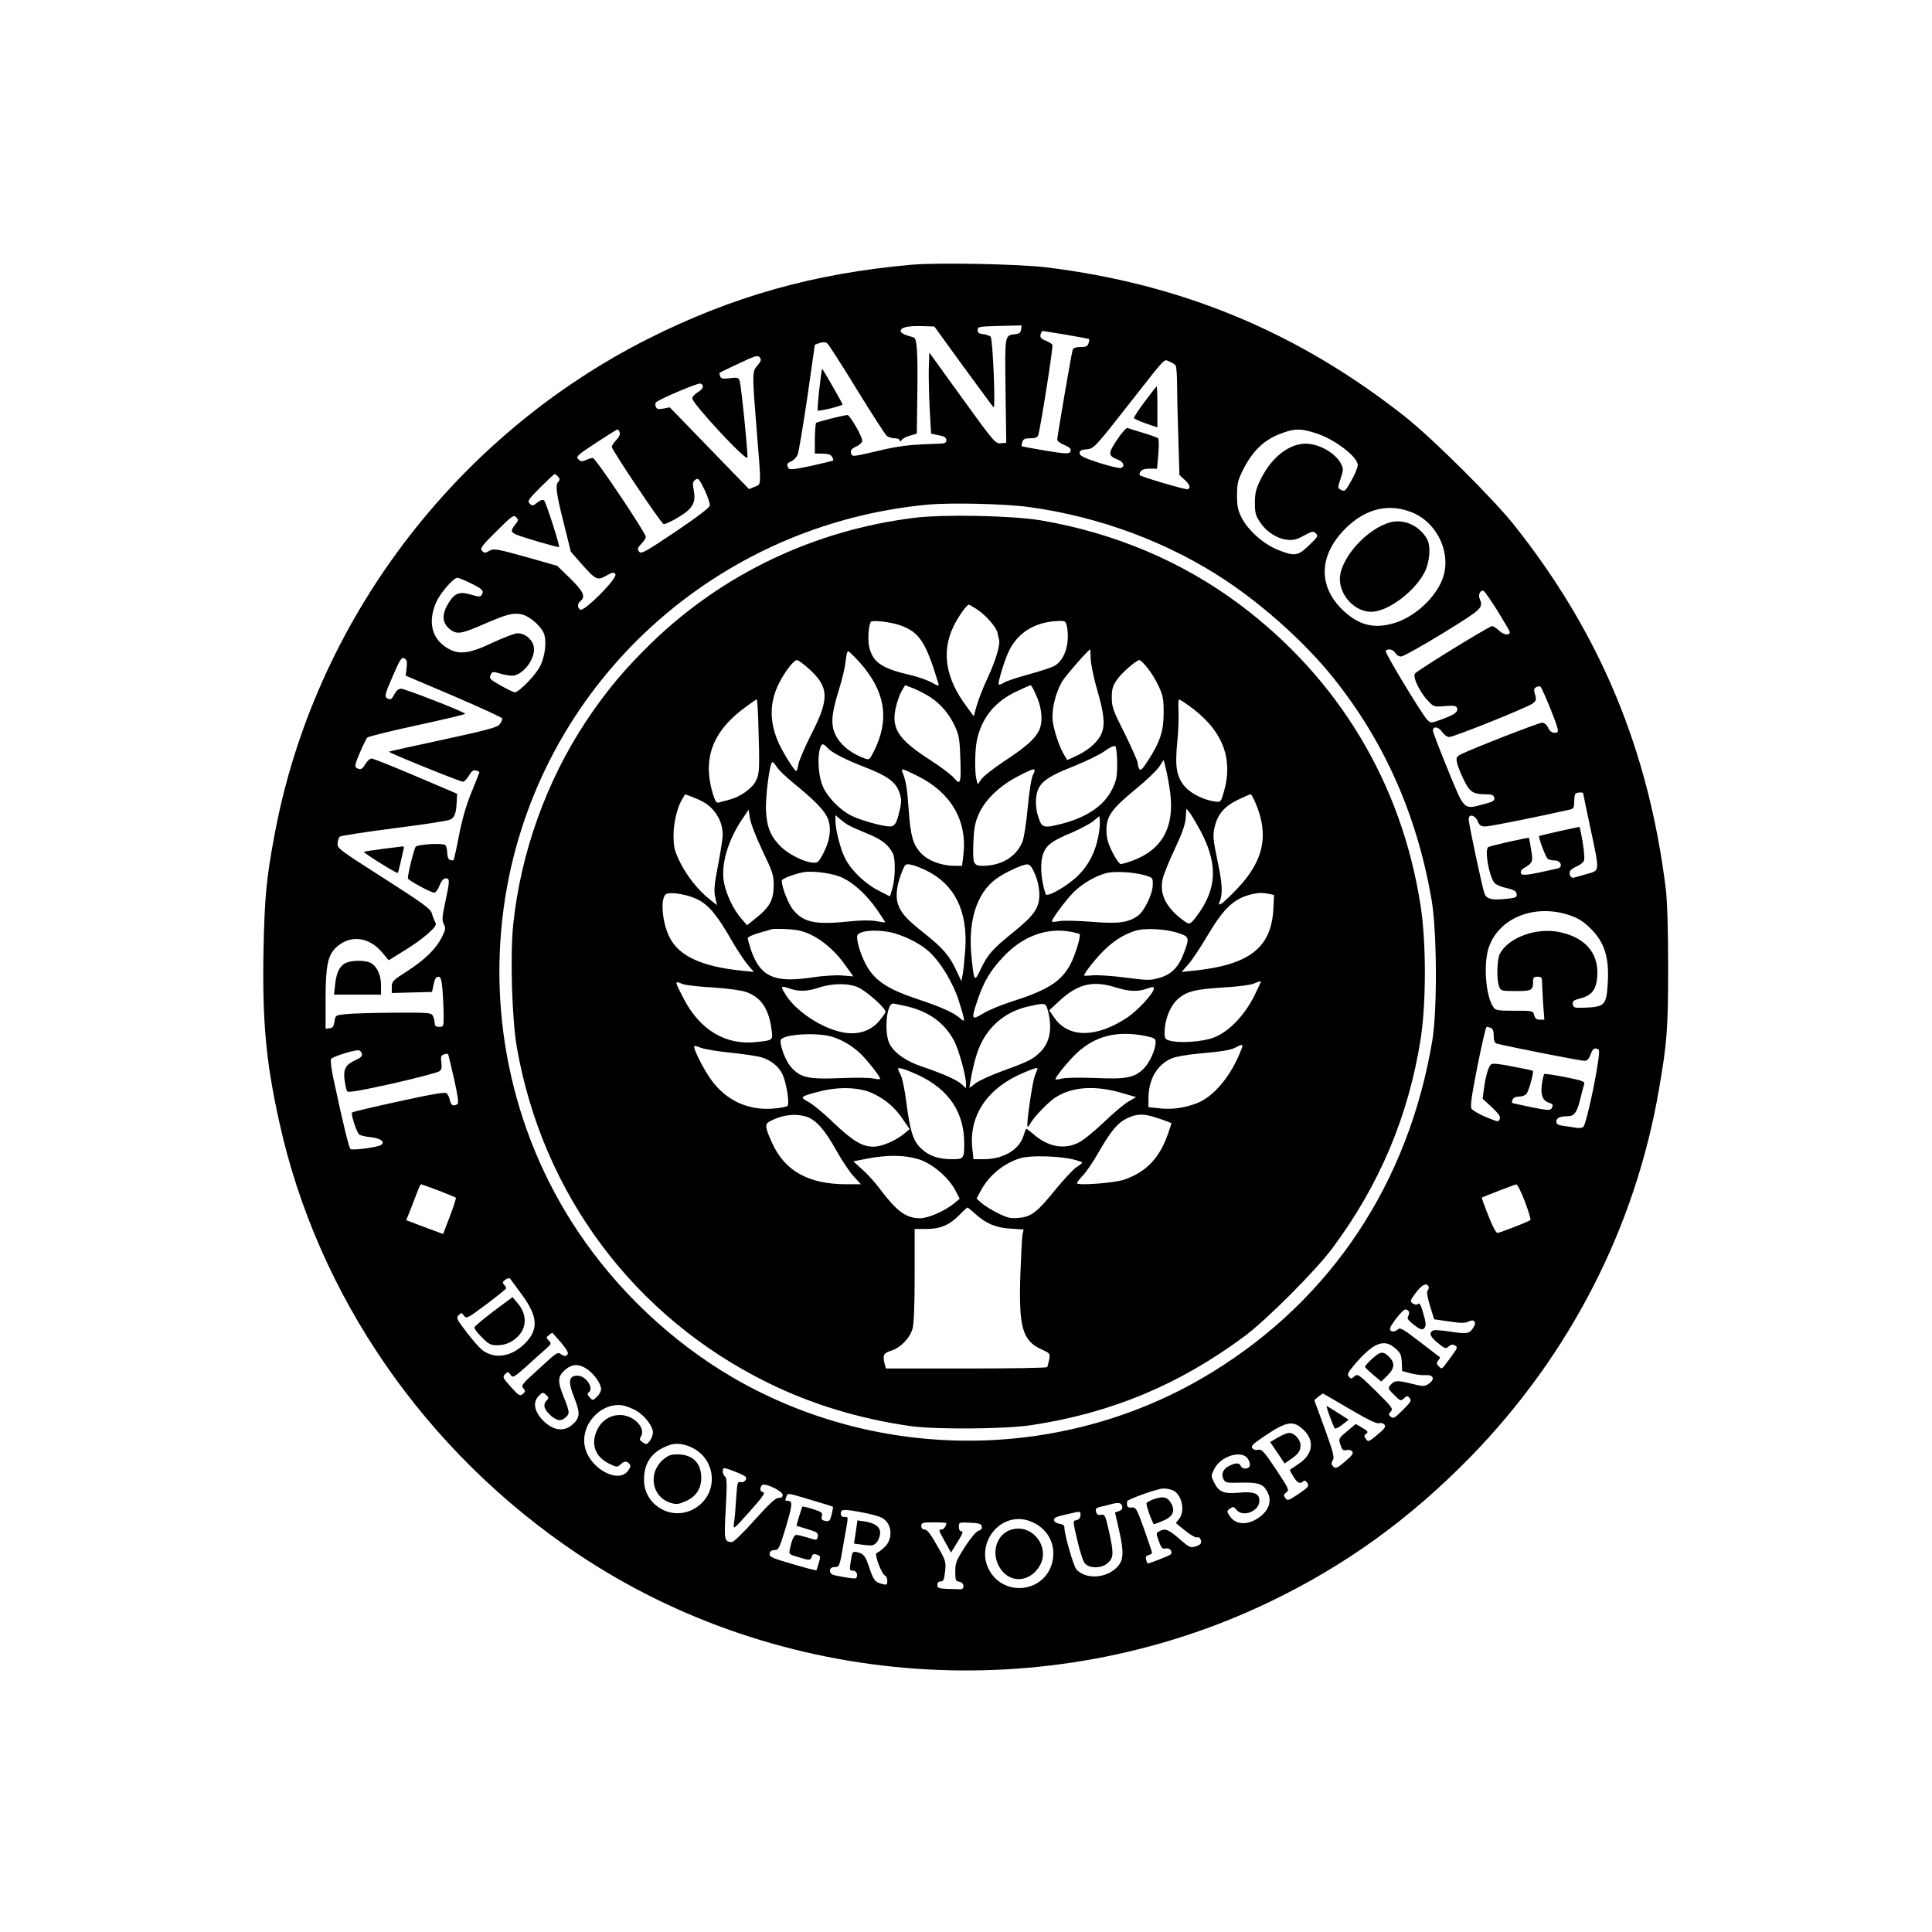 <?xml version="1.0" standalone="no"?>
<!DOCTYPE svg PUBLIC "-//W3C//DTD SVG 20010904//EN"
 "http://www.w3.org/TR/2001/REC-SVG-20010904/DTD/svg10.dtd">
<svg version="1.0" xmlns="http://www.w3.org/2000/svg"
 width="1080pt" height="1080pt" viewBox="0 0 1080 1080"
 preserveAspectRatio="xMidYMid meet">
<g transform="translate(0,1080) scale(0.1,-0.1)"
fill="#000000" stroke="none">
<path d="M5095 9320 c-545 -48 -1002 -177 -1474 -415 -1081 -546 -1863 -1582
-2085 -2765 -47 -249 -57 -354 -63 -656 -7 -391 13 -615 87 -951 213 -975 817
-1849 1670 -2420 1132 -757 2623 -862 3858 -272 430 205 794 468 1137 820 553
569 917 1280 1049 2051 45 260 51 338 51 683 0 209 -5 368 -13 435 -96 778
-368 1431 -848 2035 -120 150 -452 480 -605 602 -598 474 -1251 746 -2014 839
-152 18 -603 27 -750 14z m289 -567 c89 -122 165 -225 170 -230 12 -11 -4 379
-16 394 -5 6 -24 13 -41 15 -24 2 -32 8 -32 23 0 19 8 20 123 23 l123 3 -3
-23 c-2 -17 -11 -24 -33 -26 -59 -7 -58 0 -54 -317 l4 -290 -31 -3 c-29 -3
-37 6 -215 252 l-184 255 -3 -87 c-1 -48 1 -150 5 -227 l8 -139 43 -9 c32 -6
42 -13 42 -28 0 -16 -8 -19 -57 -20 -143 -4 -206 -11 -323 -39 -150 -35 -146
-35 -153 -11 -3 14 4 23 29 35 19 8 34 23 34 32 0 25 -69 144 -83 144 -22 -1
-168 -38 -175 -44 -3 -4 -6 -44 -7 -89 l0 -82 44 -1 c30 0 46 -6 53 -18 5 -10
8 -19 6 -20 -1 -2 -57 -15 -122 -30 -94 -20 -122 -23 -128 -14 -12 21 -10 28
16 40 14 6 29 22 35 37 6 14 30 158 54 320 l42 294 28 10 c19 6 32 5 42 -3 8
-7 83 -123 166 -259 83 -135 158 -252 167 -258 9 -7 28 -13 44 -13 16 0 28 -6
28 -12 0 -9 3 -8 10 2 5 8 26 19 47 25 l38 11 3 224 c3 237 -2 309 -21 314
-52 14 -72 24 -72 36 0 20 39 29 119 27 l69 -2 161 -222z m575 176 c69 -12
128 -23 129 -24 2 -2 1 -13 -3 -24 -5 -17 -15 -21 -45 -21 -28 0 -40 -5 -44
-17 -7 -22 -86 -483 -86 -501 0 -7 15 -19 34 -27 40 -17 48 -26 37 -43 -6 -10
-35 -8 -137 9 -71 12 -131 23 -132 24 -2 2 -1 13 3 24 5 17 15 21 45 21 28 0
40 5 44 18 13 43 85 496 79 505 -3 5 -20 15 -38 23 -26 10 -32 18 -28 34 3 11
8 20 10 20 3 0 62 -10 132 -21z m-1724 -171 c-31 -36 -31 -40 -5 -363 26 -323
27 -300 -11 -316 l-32 -13 -222 229 -221 228 -36 -7 c-28 -5 -37 -3 -42 10 -4
10 -3 21 1 25 21 19 236 110 248 105 24 -9 17 -30 -15 -49 -16 -10 -30 -25
-30 -34 0 -29 303 -355 308 -331 4 20 -35 410 -44 432 -6 15 -14 17 -54 12
-39 -5 -49 -3 -54 10 -4 9 -5 18 -3 20 1 2 50 25 107 52 92 44 107 48 117 34
10 -12 8 -20 -12 -44z m2337 -1 c4 -7 8 -55 8 -107 0 -52 3 -187 7 -300 l6
-205 29 -27 c29 -27 35 -43 18 -53 -9 -5 -270 72 -270 80 0 24 17 35 55 35
l43 0 7 81 c4 44 3 84 -1 89 -5 4 -42 18 -83 30 -40 12 -79 24 -87 27 -8 3
-31 -23 -60 -66 -51 -77 -51 -88 6 -111 32 -13 40 -37 16 -46 -8 -3 -63 10
-123 29 -85 28 -108 39 -108 54 0 13 9 19 36 21 44 4 44 3 243 257 212 270
190 247 223 234 15 -6 31 -16 35 -22z m-3108 -374 c4 -10 -3 -26 -19 -43 -14
-14 -25 -31 -25 -38 0 -17 278 -432 290 -432 17 0 92 41 125 67 43 35 54 66
43 122 -7 39 -6 48 9 59 16 12 21 6 51 -55 18 -37 31 -77 30 -88 -2 -14 -65
-61 -193 -148 -172 -115 -191 -126 -203 -110 -10 14 -8 21 13 43 14 14 25 32
25 39 0 22 -281 441 -296 441 -7 0 -25 -5 -39 -12 -21 -9 -29 -9 -42 5 -15 14
-7 22 98 91 63 41 117 75 120 75 4 1 10 -6 13 -16z m3887 -3 c106 -32 239
-133 239 -180 0 -13 -16 -52 -36 -87 -31 -56 -37 -62 -55 -53 -23 13 -23 10
-3 70 14 44 14 51 0 78 -31 60 -123 112 -198 112 -94 -1 -191 -78 -250 -198
-27 -55 -33 -78 -33 -133 0 -55 4 -72 28 -107 35 -54 95 -93 151 -99 35 -4 54
0 95 23 47 25 53 26 67 12 14 -14 10 -20 -38 -66 -63 -61 -80 -63 -174 -26
-80 32 -165 107 -202 178 -22 42 -27 65 -27 126 0 65 4 84 32 140 56 113 123
176 226 211 67 24 101 23 178 -1z m-4231 -245 c10 -12 10 -19 2 -27 -19 -19
-14 -60 29 -231 l40 -161 56 -64 c83 -94 92 -99 142 -70 36 20 43 21 51 8 14
-22 -178 -214 -197 -198 -17 14 -16 33 2 48 30 25 16 54 -57 126 l-73 71 -165
47 c-180 50 -191 52 -220 34 -16 -10 -22 -10 -35 2 -13 14 -5 26 80 110 85 85
96 93 110 79 14 -14 14 -18 -5 -41 -26 -34 -25 -42 5 -56 31 -14 236 -74 240
-70 6 6 -73 250 -83 260 -7 7 -19 4 -38 -11 -25 -20 -29 -20 -43 -6 -14 14 -8
23 59 90 41 41 77 75 81 75 4 0 12 -7 19 -15z m2630 -169 c401 -55 786 -199
1110 -416 216 -145 443 -351 594 -540 285 -356 466 -765 548 -1236 31 -176 33
-617 5 -789 -133 -797 -564 -1447 -1233 -1857 -812 -499 -1854 -509 -2680 -27
-341 200 -644 486 -866 819 -375 562 -516 1256 -393 1926 213 1152 1172 2022
2350 2133 128 12 430 5 565 -13z m2135 -27 c156 -58 239 -249 171 -394 -48
-103 -158 -198 -265 -229 -110 -32 -192 -12 -280 69 -149 139 -140 320 23 473
107 99 227 127 351 81z m-5250 -401 c64 -32 72 -41 57 -65 -6 -10 -19 -9 -56
2 -66 20 -93 11 -127 -43 -40 -64 -39 -111 3 -147 41 -34 63 -31 202 30 122
52 151 60 201 51 42 -8 107 -63 125 -106 17 -42 8 -126 -20 -183 -25 -50 -119
-147 -142 -147 -7 0 -43 17 -79 38 -59 33 -65 39 -57 58 10 21 12 21 60 7 27
-8 60 -12 73 -9 68 17 129 118 105 175 -15 36 -50 61 -87 61 -15 0 -77 -24
-138 -52 -135 -65 -195 -71 -262 -26 -82 54 -101 146 -54 253 22 49 96 135
117 135 8 0 43 -14 79 -32z m5737 -154 c37 -60 68 -113 68 -117 0 -21 -34 -17
-59 7 -15 14 -33 26 -40 26 -16 0 -414 -245 -431 -265 -15 -18 26 -104 73
-153 31 -33 34 -34 94 -29 50 4 63 2 68 -11 8 -21 -13 -36 -82 -62 -66 -24
-66 -24 -87 -1 -32 36 -236 373 -230 382 10 16 43 9 54 -11 6 -11 20 -20 32
-20 12 0 117 59 235 131 223 138 225 140 204 194 -9 22 5 48 22 42 6 -2 41
-52 79 -113z m-6099 -317 l-5 -44 268 -114 c147 -63 269 -119 271 -125 2 -6
-4 -21 -14 -33 -15 -18 -69 -32 -317 -86 -164 -35 -300 -65 -302 -67 -4 -5
398 -168 414 -168 7 0 22 15 33 34 15 25 25 33 39 29 11 -3 20 -7 20 -10 0 -2
-20 -52 -44 -111 -29 -70 -53 -153 -70 -241 -14 -74 -28 -137 -31 -139 -2 -2
-11 -2 -20 1 -9 4 -15 19 -15 41 0 19 -6 38 -12 43 -19 11 -151 3 -164 -10 -9
-10 -44 -149 -44 -177 0 -10 128 -80 148 -80 7 0 21 18 29 40 11 27 22 40 35
40 23 0 23 -12 -3 -133 -18 -84 -19 -103 -8 -123 11 -21 10 -31 -9 -69 -33
-67 -94 -128 -193 -192 -83 -53 -89 -59 -89 -90 l0 -34 112 3 113 3 9 43 c6
29 14 42 26 42 14 0 18 -13 24 -77 3 -42 6 -105 6 -140 0 -61 -1 -63 -25 -63
-19 0 -25 5 -25 21 0 11 -5 29 -10 40 -10 18 -23 19 -218 18 -114 -1 -234 -4
-267 -8 -59 -6 -60 -6 -65 -41 -4 -27 -10 -36 -27 -38 l-23 -3 0 163 c0 185
12 247 57 290 77 74 184 63 258 -25 l38 -45 82 51 c46 27 107 71 135 96 45 40
51 50 43 66 -6 11 -15 34 -19 50 -8 25 -50 56 -269 196 -245 156 -260 167
-258 194 1 16 7 33 12 38 5 5 142 26 303 47 162 20 304 42 316 49 24 13 32 35
35 100 l2 44 -230 98 c-126 54 -238 98 -247 99 -9 0 -25 -13 -35 -30 -18 -31
-29 -36 -51 -22 -10 7 -6 25 19 83 17 41 36 79 42 86 7 6 132 37 280 69 147
32 267 60 267 64 0 9 -335 140 -358 140 -14 0 -27 -11 -37 -30 -17 -32 -22
-35 -44 -21 -12 8 -6 29 34 120 41 96 50 109 65 101 14 -8 17 -18 13 -53z
m6396 -234 c38 -95 46 -123 35 -127 -21 -8 -40 2 -52 30 -7 14 -20 24 -32 24
-19 0 -393 -146 -452 -176 -26 -13 -29 -19 -23 -47 3 -18 20 -60 37 -95 33
-69 52 -82 122 -82 35 0 45 -4 49 -19 4 -16 -5 -22 -57 -36 -116 -31 -108 -39
-203 194 -46 112 -83 209 -83 216 0 27 30 24 50 -5 12 -17 30 -30 41 -30 26 0
445 168 469 189 17 13 19 21 11 48 -8 27 -6 35 7 42 9 5 20 6 24 2 4 -3 30
-61 57 -128z m181 -468 c0 -2 18 -89 40 -192 53 -249 54 -238 -17 -258 -32 -9
-65 -18 -74 -21 -20 -6 -33 24 -19 41 6 7 24 18 40 25 16 7 32 20 35 31 5 15
-4 93 -20 165 l-5 22 -112 -24 c-61 -14 -113 -26 -114 -27 -6 -6 37 -121 48
-128 7 -5 25 -9 39 -9 35 0 48 -38 16 -45 -169 -38 -199 -42 -205 -27 -3 9 2
20 12 26 55 33 57 37 45 106 -5 35 -11 65 -12 66 -4 4 -215 -44 -227 -51 -22
-13 2 -157 33 -199 7 -10 38 -24 68 -30 42 -10 55 -17 57 -33 3 -19 -3 -22
-61 -28 -76 -8 -105 -1 -118 28 -11 26 -89 391 -89 418 0 31 36 23 50 -11 10
-24 18 -30 44 -30 24 0 318 59 474 95 18 4 22 12 22 44 0 21 3 41 7 44 7 8 43
10 43 2z m-65 -685 c43 -16 75 -37 112 -76 71 -72 98 -156 91 -288 -7 -136
-15 -145 -133 -149 -54 -2 -60 0 -63 19 -3 18 5 23 42 33 57 14 83 42 92 98
21 143 -54 241 -210 273 -129 26 -284 -31 -332 -122 -16 -31 -19 -144 -4 -182
9 -25 13 -26 94 -26 90 0 96 4 96 56 0 19 5 24 25 24 21 0 25 -5 25 -28 0 -16
3 -70 6 -120 l7 -92 -25 0 c-19 0 -27 7 -32 25 -6 25 -8 25 -111 25 -97 0
-106 2 -119 23 -42 65 -54 244 -23 333 59 168 265 246 462 174z m-451 -626
c11 -4 16 -19 16 -44 0 -28 5 -40 18 -44 35 -11 466 -96 488 -96 17 0 26 9 35
35 13 35 24 41 46 27 16 -10 -67 -420 -87 -432 -8 -5 -24 -7 -35 -5 -11 2 -41
7 -67 10 -38 5 -48 10 -48 25 0 20 19 30 60 30 40 0 55 19 74 97 9 37 19 75
22 84 4 13 -15 20 -107 38 -61 12 -114 20 -117 17 -3 -4 -9 -30 -13 -59 -8
-58 5 -91 41 -102 22 -7 24 -13 12 -33 -7 -10 -30 -8 -113 9 -57 12 -105 22
-107 24 -1 1 0 10 4 19 4 9 17 16 34 16 16 0 35 6 42 14 13 13 44 124 36 130
-1 2 -52 13 -112 24 -73 15 -113 19 -121 12 -15 -12 -31 -69 -40 -138 l-7 -54
51 -47 c36 -34 50 -53 45 -64 -8 -21 -5 -21 -83 11 -35 15 -69 35 -75 44 -8
13 0 72 33 238 24 121 47 220 51 220 5 0 15 -3 24 -6z m-6311 -143 c3 -15 -5
-23 -35 -37 -56 -25 -69 -49 -62 -111 4 -28 10 -56 14 -63 6 -9 69 2 255 43
136 31 254 62 262 69 11 8 14 23 10 50 -4 31 -2 38 15 44 11 3 21 4 23 2 1 -1
16 -64 33 -138 22 -99 27 -137 19 -142 -23 -14 -35 -8 -42 21 -3 16 -12 34
-19 40 -8 7 -87 -6 -267 -46 -139 -30 -257 -58 -261 -62 -8 -7 24 -107 39
-122 6 -6 35 -13 66 -16 55 -6 83 -27 56 -44 -21 -13 -161 -31 -170 -22 -9 9
-42 144 -92 379 -14 62 -21 117 -17 124 7 12 118 48 151 49 9 1 19 -8 22 -18z
m428 -766 c51 -20 95 -38 97 -40 3 -2 -12 -49 -33 -104 l-38 -99 -76 28 c-42
15 -88 33 -103 39 l-27 10 31 78 c16 43 34 88 39 101 5 12 10 22 13 22 2 0 46
-16 97 -35z m6073 -61 c20 -53 34 -99 31 -104 -4 -6 -152 -65 -183 -72 -9 -2
-27 33 -52 96 -22 55 -38 101 -37 101 9 6 184 73 193 74 6 1 28 -42 48 -95z
m-5606 -522 c92 -125 94 -200 8 -280 -73 -67 -159 -79 -226 -32 -17 12 -58 58
-91 102 -56 73 -60 81 -45 96 14 15 17 15 30 -3 13 -18 19 -15 125 64 61 46
111 86 111 90 0 4 -6 13 -12 20 -11 10 -9 15 6 27 11 8 23 11 27 7 3 -5 34
-45 67 -91z m5067 48 c4 -6 2 -16 -4 -23 -7 -9 -3 -35 13 -87 l23 -75 84 -12
c64 -10 89 -10 107 -1 34 17 49 -2 27 -35 -21 -33 -34 -35 -128 -21 -44 7 -85
10 -92 8 -30 -12 -23 -34 21 -70 41 -34 46 -35 62 -21 12 11 22 13 35 6 16 -9
15 -14 -13 -52 -64 -88 -58 -83 -77 -65 -14 14 -14 20 -3 33 7 8 11 17 9 18
-2 2 -53 41 -112 86 -98 75 -110 82 -125 68 -18 -15 -42 -13 -42 5 0 18 71
108 85 108 20 0 28 -17 17 -37 -8 -13 -1 -23 32 -49 29 -23 45 -29 54 -22 16
14 15 29 -4 94 -11 40 -19 52 -27 45 -8 -6 -18 -5 -30 3 -16 12 -14 17 18 60
35 45 57 56 70 36z m-4849 -315 c36 -43 44 -59 35 -68 -9 -9 -16 -9 -32 1 -24
16 -19 19 -141 -93 -79 -71 -86 -81 -73 -95 13 -15 13 -19 -2 -32 -17 -14 -22
-11 -67 39 -45 50 -48 55 -33 71 16 15 18 15 31 -3 13 -18 17 -16 81 40 36 33
85 77 108 97 40 35 41 38 25 54 -16 16 -16 18 0 30 9 8 18 14 19 14 1 0 23
-25 49 -55z m4666 -34 c27 -24 32 -36 34 -77 l2 -48 48 -13 c27 -7 65 -12 84
-10 44 3 53 -24 16 -49 -24 -15 -31 -15 -91 0 -83 21 -98 20 -120 -4 -18 -20
-18 -22 18 -57 35 -35 37 -36 55 -20 17 16 20 16 32 2 12 -14 6 -23 -38 -67
-44 -44 -53 -50 -67 -38 -14 11 -14 15 0 30 14 15 6 25 -85 115 -95 93 -101
97 -119 81 -16 -15 -20 -15 -31 -1 -10 12 -5 23 28 62 108 128 169 153 234 94z
m-4521 -114 c40 -27 79 -82 79 -112 0 -12 -10 -31 -23 -43 -23 -22 -24 -22
-41 -3 -11 12 -14 21 -7 26 35 21 -12 95 -61 95 -49 0 -54 -33 -18 -123 35
-88 33 -114 -13 -153 -46 -39 -106 -30 -159 23 -51 51 -61 103 -28 138 22 23
25 24 42 8 17 -15 17 -18 2 -34 -21 -23 -11 -51 27 -84 36 -29 55 -31 81 -8
24 21 23 29 -12 117 -35 87 -33 113 12 151 37 31 75 32 119 2z m4263 -223 c99
-58 151 -84 164 -80 11 4 24 0 31 -8 9 -11 2 -22 -39 -56 -48 -40 -52 -42 -64
-24 -12 16 -12 20 1 29 13 10 10 15 -21 33 l-37 22 -49 -41 c-47 -39 -48 -41
-37 -75 9 -29 14 -34 33 -30 12 3 27 0 33 -8 8 -10 0 -22 -40 -56 -45 -38 -52
-41 -66 -28 -12 13 -12 19 -3 35 11 16 3 44 -45 178 l-58 158 22 19 c13 10 25
18 26 18 2 0 69 -39 149 -86z m-3987 -10 c48 -28 93 -87 93 -122 0 -13 -8 -34
-17 -46 -16 -21 -20 -22 -40 -9 -18 12 -20 18 -10 33 29 48 -41 120 -117 120
-54 0 -100 -29 -126 -79 -40 -80 -15 -154 65 -193 42 -20 45 -21 63 -5 22 21
36 21 51 3 8 -10 6 -19 -10 -40 -55 -70 -209 14 -238 130 -32 124 84 256 209
238 19 -3 54 -17 77 -30z m3730 -107 c63 -60 53 -136 -26 -189 -25 -17 -48
-33 -50 -34 -2 -2 7 -19 19 -38 22 -36 38 -44 56 -26 6 6 14 3 22 -10 11 -17
6 -24 -49 -61 -57 -38 -61 -40 -74 -23 -11 16 -10 20 6 32 17 12 14 19 -58
128 -66 99 -80 114 -99 110 -13 -4 -27 0 -33 8 -10 12 2 24 66 67 126 85 162
91 220 36z m-3446 -88 c176 -59 186 -293 17 -364 -122 -50 -258 40 -258 172 0
89 37 148 115 184 46 22 79 23 126 8z m3135 -74 c9 -14 14 -32 10 -40 -7 -19
-42 -19 -50 0 -7 19 -29 19 -66 0 -34 -17 -45 -46 -30 -75 10 -19 19 -20 98
-18 98 2 124 -7 148 -54 22 -43 11 -90 -31 -127 -67 -59 -145 -61 -181 -5 -17
25 -17 27 2 41 17 12 21 12 36 -7 36 -44 128 -8 128 50 0 42 -28 53 -114 46
-86 -8 -113 4 -139 57 -18 36 -18 38 0 74 36 74 155 110 189 58z m-2808 -100
c12 -12 -10 -36 -27 -30 -18 5 -20 -2 -26 -92 -3 -54 -8 -116 -12 -137 -5 -39
-5 -39 88 65 69 77 89 105 76 107 -18 4 -22 19 -9 39 11 18 117 -30 117 -54 0
-12 -7 -17 -21 -16 -16 2 -51 -30 -134 -122 -61 -69 -119 -125 -128 -125 -44
1 -45 9 -35 186 7 136 7 171 -4 180 -14 12 -17 36 -7 47 5 5 110 -36 122 -48z
m2386 -75 c51 -19 74 -116 37 -161 l-18 -23 53 -43 c30 -24 59 -41 67 -37 9 3
16 -3 20 -16 4 -16 -1 -23 -19 -31 -38 -14 -42 -13 -104 41 -59 51 -77 58
-110 40 -18 -10 -18 -12 -2 -56 14 -38 20 -44 38 -40 23 6 43 -20 27 -34 -7
-7 -118 -50 -127 -50 -2 0 -6 9 -9 21 -4 15 0 23 14 26 10 3 19 9 19 13 0 4
-20 63 -44 131 -42 117 -46 124 -70 122 -24 -2 -29 6 -25 35 2 11 170 71 201
71 15 1 38 -3 52 -9z m-2019 -55 c65 -19 119 -36 121 -38 2 -1 -2 -21 -7 -43
-9 -36 -13 -40 -36 -36 -19 4 -23 9 -19 27 5 19 -1 24 -50 39 -31 10 -57 16
-59 14 -1 -2 -9 -26 -18 -55 l-15 -52 62 -19 c50 -15 60 -21 58 -38 -5 -26 -3
-26 -58 -9 -27 8 -55 15 -62 15 -13 0 -25 -25 -36 -77 -7 -31 -7 -32 45 -47
66 -20 68 -20 77 3 5 14 12 17 29 10 20 -7 21 -11 10 -46 -6 -21 -12 -40 -13
-41 -1 -2 -62 13 -134 35 -114 33 -130 40 -128 58 2 13 11 20 28 20 22 0 27 9
62 125 38 128 40 150 13 150 -17 0 -18 2 -9 24 8 21 2 22 139 -19z m1738 -35
c3 -13 -2 -21 -18 -27 l-22 -8 24 -105 c26 -116 24 -161 -10 -198 -61 -66
-177 -73 -230 -15 -16 18 -67 195 -67 235 0 11 -10 18 -27 20 -16 2 -29 10
-31 20 -2 13 12 20 67 32 86 20 81 20 81 -5 0 -12 -8 -23 -20 -26 -24 -6 -25
4 4 -121 13 -56 31 -111 41 -122 27 -30 98 -28 130 5 31 30 31 53 4 176 -20
89 -23 95 -44 91 -16 -3 -24 2 -28 17 -4 17 0 22 21 27 15 3 41 10 57 14 48
13 62 11 68 -10z m-1450 -35 c43 -8 90 -21 106 -29 60 -31 66 -123 11 -169
-16 -14 -34 -27 -40 -29 -14 -4 28 -118 47 -125 7 -3 13 -16 13 -30 0 -22 -3
-24 -27 -18 -41 10 -50 21 -73 90 -22 67 -31 79 -67 88 -28 6 -29 4 -38 -55
-7 -44 -6 -48 14 -48 20 0 30 -28 16 -42 -5 -5 -66 4 -122 17 -33 8 -31 45 1
45 29 0 29 -1 55 152 25 141 25 128 1 128 -13 0 -20 7 -20 20 0 25 17 25 123
5z m928 -46 c104 -35 158 -133 130 -237 -44 -162 -262 -190 -348 -45 -87 149
56 336 218 282z m-461 -13 c0 -16 -14 -36 -26 -36 -19 0 -19 -1 19 -69 l33
-60 37 60 c27 43 33 59 22 59 -9 0 -15 9 -15 25 0 25 1 26 62 23 51 -2 63 -6
66 -21 3 -12 -4 -20 -18 -24 -13 -4 -43 -39 -76 -90 -48 -75 -54 -89 -54 -138
0 -48 2 -54 23 -57 27 -4 32 -43 5 -42 -10 0 -43 1 -73 2 -48 2 -55 5 -55 22
0 13 7 20 19 20 15 0 19 10 24 56 6 54 4 60 -45 145 -35 63 -56 89 -69 89 -12
0 -19 7 -19 20 0 18 7 20 70 20 39 0 70 -2 70 -4z"/>
<path d="M4580 8625 c-7 -64 -11 -118 -9 -120 6 -6 139 27 139 34 0 6 -106
191 -114 199 -2 1 -9 -50 -16 -113z"/>
<path d="M6400 8556 c-35 -46 -62 -88 -61 -93 1 -4 31 -18 66 -30 l65 -22 0
115 c0 63 -2 114 -4 114 -2 0 -32 -38 -66 -84z"/>
<path d="M5108 7905 c-557 -70 -1063 -311 -1460 -693 -153 -148 -257 -272
-370 -441 -224 -338 -367 -737 -409 -1139 -18 -172 -7 -536 21 -691 145 -821
659 -1506 1405 -1872 247 -121 509 -200 795 -241 143 -20 535 -17 680 6 448
69 824 227 1188 497 123 92 395 364 489 490 263 352 428 742 495 1174 31 201
31 540 -1 743 -105 682 -459 1271 -1014 1685 -321 239 -695 397 -1108 468
-161 27 -548 35 -711 14z m350 -509 c50 -32 110 -99 118 -133 3 -16 7 -33 9
-39 8 -26 -19 -116 -62 -209 -26 -55 -54 -127 -63 -159 l-17 -60 -40 55 c-116
155 -141 302 -75 443 25 54 76 126 88 126 2 0 21 -11 42 -24z m-427 -91 c109
-39 144 -92 215 -327 4 -15 -2 -13 -38 7 -24 13 -75 31 -113 40 -162 37 -213
70 -235 153 -10 39 -6 123 8 146 6 11 112 -1 163 -19z m933 -6 c18 -93 -11
-188 -69 -221 -16 -9 -82 -31 -145 -48 -63 -17 -126 -38 -138 -46 -13 -9 -26
-13 -29 -10 -7 7 34 142 59 191 52 103 148 160 279 164 33 1 37 -2 43 -30z
m133 -182 c1 -29 17 -108 37 -176 37 -127 44 -189 25 -238 -16 -44 -69 -93
-133 -124 l-60 -28 -16 27 c-27 43 -57 133 -65 189 -8 62 14 157 52 223 20 33
148 180 158 180 0 0 1 -24 2 -53z m-1292 -19 c145 -162 170 -321 79 -500 -23
-45 -25 -47 -52 -37 -91 34 -154 93 -173 161 -13 51 -6 103 32 227 17 53 33
122 36 154 3 31 9 57 14 57 4 0 33 -28 64 -62z m-286 -34 c116 -104 119 -168
17 -367 -37 -73 -69 -149 -73 -169 -3 -21 -8 -38 -12 -38 -10 0 -70 96 -97
154 -54 119 -54 228 1 337 32 64 82 129 100 129 7 0 36 -21 64 -46z m1895 3
c20 -24 48 -70 63 -103 24 -51 28 -71 28 -149 0 -101 -20 -163 -89 -269 -29
-45 -40 -56 -47 -45 -5 8 -9 23 -9 33 0 11 -33 84 -72 164 -65 129 -73 149
-73 202 0 49 5 66 30 102 29 40 107 108 125 108 5 0 25 -19 44 -43z m-1209
-167 c58 -40 103 -94 133 -160 22 -46 27 -73 30 -172 6 -147 1 -161 -35 -117
-16 18 -73 62 -128 97 -157 101 -205 157 -205 241 0 43 23 122 46 158 l14 23
51 -20 c28 -12 70 -34 94 -50z m589 9 c32 -70 37 -149 13 -195 -24 -47 -73
-90 -193 -169 -61 -41 -119 -86 -129 -102 l-19 -28 -7 25 c-11 40 -10 164 2
222 27 126 100 216 222 273 39 19 75 34 78 35 4 0 19 -27 33 -61z m-1555 -147
c8 -264 7 -285 -13 -326 -22 -44 -88 -91 -151 -107 -22 -6 -48 -12 -57 -15
-13 -4 -20 7 -33 48 -60 201 -1 354 190 491 28 20 52 37 55 37 3 0 7 -57 9
-128z m2402 97 c190 -135 255 -291 201 -484 -17 -58 -18 -60 -47 -56 -60 7
-133 42 -168 80 -50 55 -60 114 -46 252 6 60 9 138 7 174 -2 36 -1 65 3 65 3
0 26 -14 50 -31z m-2015 -240 c23 -26 103 -67 210 -108 121 -47 168 -80 189
-134 14 -37 15 -54 7 -94 -19 -86 -29 -103 -59 -103 -39 0 -167 36 -215 61
-64 32 -133 104 -158 162 -24 54 -32 155 -17 210 9 33 18 34 43 6z m1619 -87
c0 -75 -4 -95 -28 -144 -45 -91 -139 -156 -282 -193 -101 -26 -111 -23 -130
36 -12 34 -16 70 -13 107 7 80 46 114 206 177 68 27 147 65 175 85 32 23 56
34 62 28 5 -5 10 -48 10 -96z m296 -160 c26 -193 -43 -320 -207 -382 -30 -11
-61 -20 -69 -20 -7 0 -29 30 -47 67 -26 53 -33 80 -33 125 1 77 30 117 165
228 58 47 116 103 130 124 l25 38 12 -49 c7 -26 18 -85 24 -131z m-2196 137
c11 -16 52 -55 90 -86 107 -87 165 -144 187 -187 28 -54 21 -127 -18 -203 -28
-54 -32 -58 -63 -55 -47 4 -132 46 -175 88 -57 56 -79 107 -84 201 -4 80 21
273 36 273 4 0 16 -14 27 -31z m783 -46 c186 -92 278 -247 258 -436 l-8 -67
-42 0 c-72 0 -147 28 -186 69 -46 48 -60 96 -71 250 -8 116 -15 156 -34 204
-10 24 -2 22 83 -20z m647 7 c-10 -19 -21 -90 -30 -185 -8 -86 -21 -171 -30
-192 -35 -83 -118 -133 -222 -133 -53 0 -57 12 -51 143 3 73 10 104 31 150 35
77 114 153 213 205 97 51 110 53 89 12z m-1820 -168 c55 -43 85 -104 85 -170
0 -19 -12 -95 -26 -168 -21 -107 -24 -143 -16 -179 l10 -45 -39 31 c-65 51
-128 130 -167 208 -32 66 -36 83 -37 150 0 75 21 160 51 208 l14 23 50 -19
c27 -10 61 -28 75 -39z m3063 10 c77 -179 47 -323 -101 -479 -39 -41 -79 -79
-89 -84 -16 -9 -17 -7 -8 16 15 39 12 95 -9 198 -32 152 -34 172 -17 229 18
64 59 107 136 142 30 14 58 26 61 26 4 0 16 -21 27 -48z m-309 -153 c93 -174
95 -305 6 -444 -18 -27 -41 -58 -51 -67 -18 -16 -21 -15 -60 15 -90 70 -124
145 -104 226 6 25 36 100 67 165 40 84 58 135 61 172 l4 54 19 -24 c10 -13 36
-57 58 -97z m-2448 -112 c58 -120 64 -138 64 -197 0 -79 -23 -122 -99 -182
l-50 -40 -33 38 c-44 52 -80 127 -95 196 -20 97 17 231 97 353 l40 59 7 -47
c3 -26 35 -107 69 -180z m479 142 c14 -9 62 -30 106 -48 80 -32 119 -61 145
-111 16 -31 14 -140 -3 -198 l-13 -43 -63 32 c-78 40 -154 114 -188 181 -26
51 -54 160 -54 212 l0 29 23 -19 c12 -11 33 -27 47 -35z m1400 -63 c-18 -91
-54 -161 -112 -219 -61 -60 -175 -126 -183 -105 -28 86 -33 180 -11 232 19 45
52 68 156 111 48 21 103 50 122 65 l33 28 3 -26 c2 -15 -2 -53 -8 -86z m-964
-191 c160 -78 234 -226 220 -440 -4 -55 -10 -118 -14 -140 l-8 -40 -27 58
c-38 83 -78 129 -178 208 -105 83 -134 117 -151 170 -13 45 -3 112 27 183 15
36 18 38 48 32 18 -3 55 -18 83 -31z m611 -25 c14 -33 23 -77 23 -111 0 -75
-29 -116 -150 -214 -112 -90 -140 -122 -179 -205 -34 -72 -36 -69 -50 69 -21
198 27 354 133 435 49 37 157 87 181 84 14 -2 27 -20 42 -58z m-1096 -9 c69
-26 147 -94 210 -184 27 -39 48 -71 47 -73 -2 -1 -25 2 -51 7 -30 5 -84 5
-140 -1 -198 -21 -265 -8 -324 65 -26 32 -63 126 -63 162 0 11 66 36 120 47
46 9 146 -3 201 -23z m1709 6 c44 -13 45 -14 44 -54 -1 -52 -47 -146 -83 -172
-54 -39 -109 -46 -258 -34 -76 6 -157 8 -180 4 -24 -5 -43 -5 -43 -2 0 15 78
119 120 162 50 50 124 93 187 109 46 11 152 5 213 -13z m-2500 -135 c62 -31
112 -91 194 -236 28 -48 66 -105 85 -128 l35 -41 -70 7 c-223 23 -352 83 -403
190 -43 89 -51 229 -13 240 35 10 119 -6 172 -32z m3190 32 l32 -7 -4 -81
c-12 -215 -136 -310 -443 -342 l-70 -7 36 40 c21 23 68 94 107 160 95 160 152
213 257 236 32 7 50 7 85 1z m-2559 -228 c70 -33 144 -98 196 -174 l43 -60
-63 5 c-34 3 -113 -2 -175 -12 -204 -30 -282 6 -333 152 -10 31 -19 61 -19 68
0 7 28 20 63 30 34 9 67 19 72 21 6 2 44 2 86 0 55 -3 91 -11 130 -30z m2057
8 c60 -20 62 -26 31 -109 -30 -81 -70 -122 -137 -141 -51 -15 -65 -15 -189 1
-73 10 -156 15 -183 13 -28 -3 -50 -3 -50 -1 0 12 57 85 103 132 57 58 115 96
180 117 53 18 173 12 245 -12z m-1617 6 c70 -14 163 -58 216 -104 68 -59 138
-174 173 -281 36 -114 37 -125 8 -98 -36 32 -102 62 -242 109 -151 50 -224 95
-272 169 -34 52 -68 152 -62 183 5 28 91 38 179 22z m1017 1 c23 -5 45 -10 47
-13 9 -9 -26 -122 -52 -170 -52 -96 -129 -144 -331 -208 -56 -18 -127 -47
-157 -66 -65 -39 -67 -34 -31 74 36 106 73 168 145 244 108 115 244 165 379
139z m1021 -363 c-57 -110 -141 -196 -224 -228 -63 -24 -190 -33 -247 -17 -24
6 -28 12 -28 45 0 68 29 144 69 182 49 47 97 60 260 70 79 4 151 14 171 22 19
9 37 14 38 12 2 -1 -16 -40 -39 -86z m-3192 71 c15 -6 91 -15 168 -19 81 -5
159 -16 185 -25 86 -30 129 -96 144 -217 6 -53 7 -53 -84 -63 -171 -20 -317
66 -408 242 -53 103 -53 101 -5 82z m981 -19 c45 -20 152 -115 152 -135 0 -6
-16 -30 -36 -53 -48 -57 -121 -79 -203 -63 -119 23 -264 120 -320 212 -29 47
-27 50 20 34 54 -19 101 -18 169 5 75 24 164 25 218 0z m1440 0 c74 -23 122
-25 175 -6 31 11 37 11 37 0 0 -25 -86 -119 -147 -161 -172 -115 -328 -117
-408 -4 l-30 43 56 52 c103 96 188 117 317 76z m-1170 -105 c125 -30 210 -91
265 -192 26 -49 67 -195 67 -242 l0 -24 -23 21 c-27 25 -103 59 -215 97 -92
30 -156 73 -187 125 -34 58 -21 230 17 230 7 0 41 -7 76 -15z m791 -29 c24
-95 10 -171 -41 -224 -42 -43 -66 -55 -212 -108 -65 -24 -134 -55 -153 -70
l-34 -26 6 39 c17 97 37 167 61 214 54 107 147 178 267 204 94 20 93 20 106
-29z m-1203 -143 c55 -18 104 -47 151 -90 34 -31 113 -130 113 -143 0 -4 -17
-4 -37 1 -21 5 -106 6 -190 2 -175 -7 -220 3 -272 63 -33 37 -69 140 -54 155
30 30 214 38 289 12z m1747 6 c48 -10 57 -15 57 -34 0 -42 -32 -113 -66 -148
-52 -52 -99 -61 -272 -53 -81 3 -164 2 -184 -3 -21 -5 -38 -7 -38 -4 0 13 74
104 118 145 104 98 227 128 385 97z m-2315 -94 c73 -8 150 -19 170 -26 53 -16
96 -52 116 -94 22 -47 41 -164 28 -177 -5 -5 -40 -12 -78 -15 -142 -12 -267
46 -350 163 -40 56 -94 161 -94 184 0 5 17 2 37 -7 21 -8 97 -21 171 -28z
m2852 21 c-56 -149 -155 -268 -252 -304 -72 -27 -143 -36 -212 -27 l-56 6 0
48 c0 108 48 191 133 226 21 8 86 20 145 25 143 13 182 20 212 36 36 19 41 17
30 -10z m-1804 -147 c169 -80 254 -208 254 -380 0 -85 -3 -89 -67 -89 -77 0
-130 18 -174 60 -45 42 -62 97 -83 262 -8 64 -22 130 -30 147 -9 16 -16 33
-16 37 0 10 47 -5 116 -37z m664 37 c0 -2 -7 -19 -15 -39 -14 -34 -49 -276
-41 -285 3 -2 10 7 17 19 18 35 100 119 140 145 95 60 224 68 374 23 l76 -22
-42 -24 c-23 -13 -86 -66 -139 -117 -54 -51 -117 -103 -142 -114 -81 -40 -171
-22 -250 47 -20 17 -38 31 -40 31 -3 0 -10 -17 -16 -38 -24 -79 -113 -132
-222 -132 l-58 0 -6 53 c-23 190 83 347 292 433 56 23 72 28 72 20z m-917
-140 c71 -35 116 -74 163 -141 l39 -57 -30 -25 c-48 -40 -126 -73 -173 -73
-63 0 -115 32 -225 136 -53 52 -116 103 -139 115 -50 26 -45 30 69 59 108 27
223 22 296 -14z m-380 -127 c55 -15 106 -71 172 -190 32 -57 76 -123 98 -146
l40 -43 -82 0 c-211 0 -344 74 -415 231 -39 86 -42 105 -14 120 67 36 138 46
201 28z m1948 -3 c24 -7 56 -18 71 -24 l27 -11 -18 -54 c-48 -140 -122 -218
-246 -261 -53 -19 -265 -35 -265 -20 0 4 15 24 34 44 19 19 60 80 91 135 67
116 104 160 160 186 48 22 87 24 146 5z m-1317 -236 c78 -24 168 -101 207
-175 l24 -46 -30 -25 c-54 -44 -145 -84 -192 -84 -78 0 -129 37 -226 166 -25
34 -69 82 -97 107 l-50 45 77 15 c114 22 209 21 287 -3z m864 -1 c28 -7 52
-15 52 -18 -1 -3 -15 -15 -33 -26 -17 -11 -67 -65 -112 -119 -107 -133 -140
-158 -210 -164 -48 -4 -64 0 -118 27 -34 17 -75 42 -90 56 l-28 25 20 37 c46
91 134 163 230 190 54 15 211 11 289 -8z m-547 -304 c61 -55 115 -78 197 -83
l74 -5 -6 -27 c-3 -16 -8 -115 -12 -222 -10 -296 11 -372 116 -420 50 -23 51
-24 45 -58 -4 -19 -9 -38 -11 -42 -3 -5 -207 -8 -453 -8 l-449 0 -6 23 c-13
50 -8 63 34 76 53 16 106 70 121 123 8 29 12 129 12 301 l0 257 66 0 c78 0
129 22 186 80 21 22 41 40 43 40 3 0 22 -16 43 -35z"/>
<path d="M7775 7881 c-132 -33 -285 -203 -285 -318 0 -94 85 -183 175 -183 93
0 245 114 300 224 27 55 34 140 14 179 -39 75 -126 117 -204 98z"/>
<path d="M2142 6055 c-56 -7 -105 -15 -108 -17 -4 -5 177 -118 189 -118 2 0 9
26 16 58 7 31 15 65 17 75 3 9 2 16 -3 16 -4 -1 -54 -7 -111 -14z"/>
<path d="M1929 5415 c-32 -17 -49 -55 -56 -122 l-6 -53 132 0 131 0 0 50 c0
57 -19 101 -52 124 -28 20 -114 20 -149 1z"/>
<path d="M2760 3471 c-57 -44 -106 -84 -108 -91 -2 -6 16 -31 41 -55 38 -39
50 -45 86 -45 47 0 85 17 119 52 49 53 47 124 -6 185 l-27 32 -105 -78z"/>
<path d="M7670 3204 c-22 -20 -40 -40 -40 -44 0 -4 21 -24 46 -45 l45 -38 35
34 c40 39 43 71 9 104 -32 33 -48 32 -95 -11z"/>
<path d="M7434 2881 c12 -33 25 -63 28 -66 4 -4 22 6 42 21 l35 28 -60 38
c-33 21 -61 38 -63 38 -2 0 6 -27 18 -59z"/>
<path d="M7143 2764 l-43 -25 41 -60 40 -60 32 22 c44 30 57 48 57 79 0 33
-34 70 -63 70 -12 0 -41 -12 -64 -26z"/>
<path d="M3706 2640 c-86 -76 -62 -209 43 -241 32 -10 45 -8 84 9 57 25 87 70
87 130 0 85 -48 132 -134 132 -36 0 -52 -6 -80 -30z"/>
<path d="M6443 2417 c-18 -7 -33 -16 -34 -20 -3 -13 35 -117 42 -117 4 0 28 9
53 20 51 21 66 52 45 92 -21 41 -46 47 -106 25z"/>
<path d="M4784 2236 l-10 -65 55 -7 c49 -6 56 -4 73 16 10 12 18 35 18 51 0
34 -27 54 -86 64 l-41 6 -9 -65z"/>
<path d="M5653 2249 c-72 -21 -108 -107 -78 -184 42 -111 166 -125 232 -26 71
105 -33 247 -154 210z"/>
</g>
</svg>
